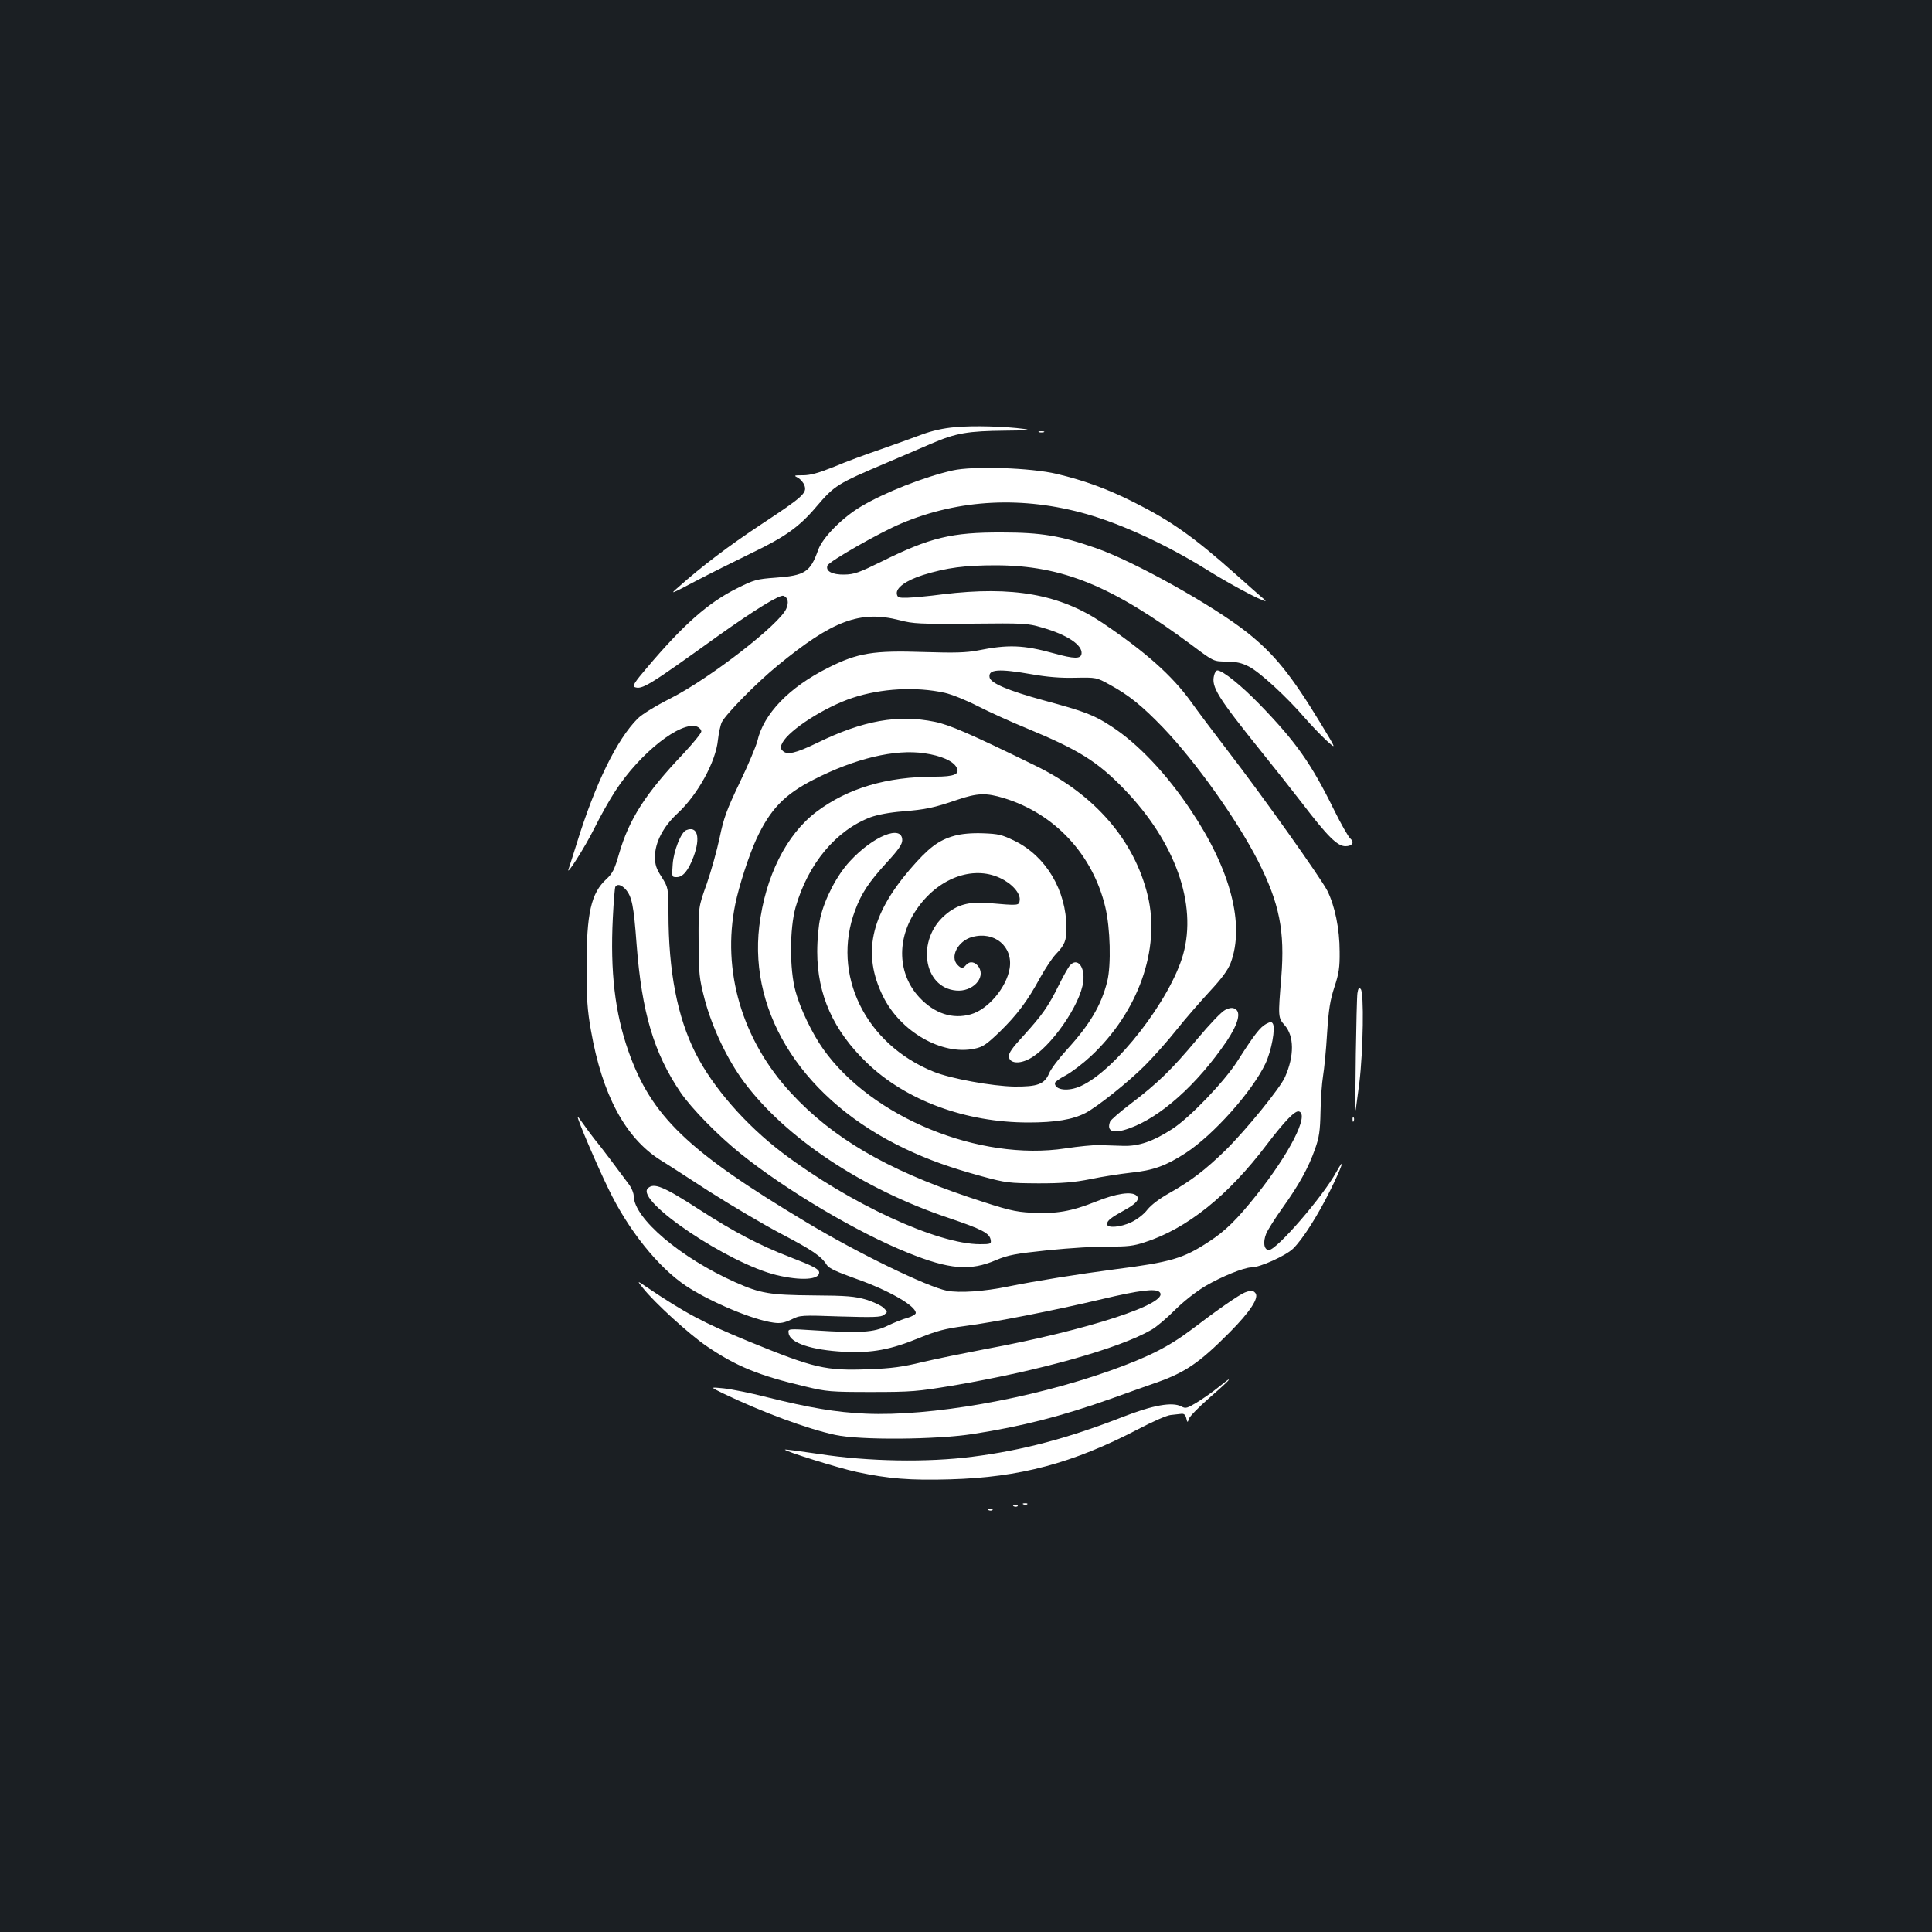 <?xml version="1.0" standalone="no"?>
<!DOCTYPE svg PUBLIC "-//W3C//DTD SVG 20010904//EN"
 "http://www.w3.org/TR/2001/REC-SVG-20010904/DTD/svg10.dtd">
<svg version="1.0" xmlns="http://www.w3.org/2000/svg"
 width="1000pt" height="1000pt" viewBox="0 0 1000 1000"
 preserveAspectRatio="xMidYMid meet">
<rect width="100%" height="100%" fill="#1b1f23"/>
<g transform="translate(0,1000) scale(0.1,-0.1)"
fill="#ffffff" stroke="none">
<path d="M4944 7789 c-60 -5 -119 -18 -175 -39 -46 -17 -142 -52 -214 -77 -71
-24 -179 -64 -238 -89 -80 -32 -122 -44 -160 -44 -48 0 -50 -1 -27 -13 13 -7
29 -25 34 -40 14 -39 -9 -59 -224 -201 -168 -111 -309 -218 -430 -326 -44 -38
-41 -37 90 32 74 39 203 103 285 143 179 86 251 137 340 242 95 111 108 119
365 228 69 29 173 74 231 99 128 55 189 65 384 67 114 1 137 3 95 9 -96 13
-262 18 -356 9z"/>
<path d="M5378 7763 c6 -2 18 -2 25 0 6 3 1 5 -13 5 -14 0 -19 -2 -12 -5z"/>
<path d="M4931 7565 c-147 -33 -353 -114 -475 -187 -96 -57 -198 -160 -221
-224 -41 -115 -68 -133 -221 -144 -96 -7 -111 -11 -197 -54 -150 -74 -279
-188 -470 -414 -60 -70 -75 -93 -63 -98 39 -15 70 4 436 267 186 132 316 213
336 205 22 -9 28 -33 14 -66 -33 -80 -394 -360 -598 -464 -79 -40 -149 -83
-171 -105 -108 -108 -219 -335 -315 -644 -20 -65 -40 -126 -43 -135 -16 -45
85 113 134 212 30 61 79 148 108 192 128 197 340 364 423 333 12 -5 22 -16 22
-25 0 -9 -41 -59 -91 -113 -198 -208 -283 -341 -335 -521 -23 -80 -33 -100
-65 -130 -80 -73 -103 -177 -103 -455 0 -163 4 -224 23 -330 58 -331 177 -553
357 -668 22 -13 135 -86 252 -162 118 -75 287 -175 377 -222 160 -84 205 -114
235 -161 11 -17 53 -36 151 -71 170 -60 309 -140 309 -177 0 -7 -19 -18 -42
-25 -24 -6 -71 -25 -104 -41 -71 -35 -143 -39 -377 -24 -139 9 -139 9 -135
-15 7 -50 117 -87 288 -96 144 -7 241 11 391 73 87 35 131 47 230 60 155 20
465 81 714 140 194 46 277 56 297 36 57 -57 -371 -197 -907 -296 -104 -20
-248 -49 -320 -66 -102 -25 -161 -33 -275 -37 -228 -9 -285 5 -625 144 -235
97 -323 143 -534 285 -44 30 -44 30 -13 -9 59 -75 238 -238 327 -299 155 -106
272 -154 515 -211 108 -26 130 -28 340 -28 209 0 239 3 420 33 452 77 862 192
1030 289 25 14 79 60 121 102 45 45 110 96 159 125 84 49 197 95 237 96 45 0
177 60 216 97 50 49 127 170 193 303 60 121 81 184 31 94 -70 -128 -309 -404
-349 -404 -26 0 -32 41 -14 85 9 21 47 81 85 134 85 119 133 206 167 302 22
61 27 95 29 194 1 66 7 149 13 185 6 36 16 135 21 221 8 125 16 173 38 240 23
70 28 101 27 184 0 118 -25 237 -64 315 -34 66 -334 489 -516 725 -72 94 -158
208 -191 255 -97 134 -234 256 -458 407 -219 147 -463 191 -825 147 -74 -10
-157 -17 -185 -18 -44 -1 -50 2 -53 20 -5 32 48 70 136 98 123 38 216 50 377
50 345 -1 601 -106 1019 -417 108 -81 108 -81 175 -81 50 -1 78 -7 115 -26 56
-28 198 -159 289 -265 33 -38 84 -91 113 -118 52 -47 52 -47 -28 85 -155 255
-241 361 -381 473 -176 140 -589 371 -787 439 -180 63 -281 80 -485 80 -259 1
-371 -26 -621 -150 -118 -58 -142 -67 -194 -68 -63 -1 -98 18 -87 47 8 21 274
173 383 218 299 126 629 142 959 48 188 -54 418 -161 625 -290 142 -89 341
-191 293 -151 -17 15 -83 72 -145 128 -218 194 -335 277 -528 374 -137 69
-257 113 -400 147 -134 32 -434 42 -539 18z m-275 -775 c72 -19 105 -20 369
-18 276 3 294 2 368 -20 131 -37 211 -91 205 -136 -4 -27 -37 -27 -142 2 -159
44 -238 47 -396 15 -59 -11 -117 -13 -275 -8 -265 9 -345 -4 -500 -82 -201
-101 -333 -238 -365 -379 -7 -27 -47 -123 -91 -214 -67 -140 -83 -183 -104
-285 -14 -66 -44 -174 -67 -240 -43 -120 -43 -120 -42 -300 1 -169 3 -188 32
-300 39 -145 116 -308 202 -424 215 -290 613 -555 1060 -705 174 -59 213 -79
218 -115 3 -19 -1 -21 -55 -21 -222 0 -675 210 -1023 473 -191 145 -361 340
-450 516 -94 187 -140 423 -140 725 -1 131 -1 131 -35 186 -28 43 -35 64 -35
105 0 74 43 157 117 225 104 96 198 267 209 380 4 36 13 77 20 92 22 43 180
204 289 293 285 234 427 287 631 235z m684 -280 c79 -14 150 -20 225 -18 110
2 110 2 179 -36 99 -54 167 -109 276 -222 171 -179 382 -476 492 -691 111
-220 139 -362 120 -601 -17 -206 -17 -209 17 -248 50 -56 51 -159 2 -269 -25
-57 -200 -272 -307 -378 -106 -103 -178 -158 -289 -221 -52 -29 -95 -61 -116
-87 -19 -25 -54 -51 -83 -65 -57 -27 -126 -32 -126 -10 0 18 21 34 88 71 63
34 83 58 65 76 -24 24 -106 12 -212 -31 -125 -50 -205 -64 -333 -57 -87 5
-121 13 -325 81 -425 143 -702 305 -918 538 -254 274 -360 634 -289 979 19 93
70 251 109 336 71 153 145 231 297 308 213 109 421 159 573 136 85 -12 149
-40 166 -73 19 -35 -11 -48 -111 -48 -251 0 -450 -59 -613 -181 -157 -118
-266 -336 -297 -593 -55 -461 236 -906 755 -1152 122 -58 235 -98 395 -142
129 -35 142 -36 295 -37 125 0 184 5 270 22 61 13 154 27 207 33 118 12 183
36 285 102 144 94 344 318 413 463 31 66 53 184 38 207 -6 10 -13 10 -35 -2
-31 -17 -62 -57 -148 -192 -69 -108 -248 -294 -338 -352 -99 -64 -172 -89
-252 -87 -38 1 -95 3 -125 4 -30 1 -109 -7 -175 -17 -446 -68 -1003 160 -1254
514 -57 80 -119 209 -143 298 -32 114 -31 326 0 436 65 226 209 398 388 466
36 13 99 25 164 30 123 10 164 19 284 60 106 36 150 37 242 9 263 -80 460
-292 525 -564 26 -109 31 -300 10 -385 -31 -124 -91 -224 -209 -353 -41 -45
-83 -100 -92 -123 -24 -56 -60 -69 -180 -68 -114 2 -330 41 -418 77 -354 143
-530 505 -406 835 33 89 71 146 165 249 59 64 79 93 79 114 0 83 -151 22 -272
-110 -66 -71 -129 -192 -152 -291 -9 -38 -16 -112 -16 -176 0 -222 83 -408
257 -575 202 -195 511 -309 836 -309 139 0 229 15 295 49 60 31 220 158 308
246 44 44 118 127 164 185 46 58 124 147 172 199 63 68 93 109 108 147 74 198
0 483 -207 791 -125 188 -273 344 -410 433 -90 59 -136 77 -351 135 -183 50
-275 89 -280 119 -8 42 47 46 218 16z m-450 -96 c36 -8 113 -39 171 -69 59
-30 173 -82 254 -115 268 -111 365 -171 505 -316 263 -273 377 -593 304 -854
-67 -236 -349 -599 -529 -681 -65 -30 -135 -22 -135 15 0 6 25 24 56 40 30 16
88 60 129 98 247 230 362 555 296 831 -69 287 -274 525 -584 675 -337 165
-444 211 -519 226 -191 39 -371 7 -610 -110 -110 -53 -153 -63 -176 -41 -14
14 -14 20 -2 43 36 67 220 185 363 232 147 49 328 59 477 26z m-1653 -1016
c34 -38 43 -84 58 -286 27 -352 89 -562 228 -767 57 -83 193 -222 310 -316
235 -189 605 -409 868 -514 213 -86 321 -95 455 -37 62 26 98 33 270 51 110
11 251 20 314 19 94 -1 128 3 185 22 218 70 432 241 632 506 94 123 147 178
167 171 53 -17 -49 -217 -220 -432 -102 -128 -162 -187 -247 -242 -132 -87
-197 -106 -487 -143 -183 -24 -409 -60 -552 -89 -126 -26 -251 -34 -316 -22
-104 21 -461 194 -727 354 -616 369 -804 549 -923 888 -69 197 -94 409 -80
688 4 83 10 156 13 161 10 16 30 11 52 -12z"/>
<path d="M3552 5703 c-27 -10 -65 -107 -70 -175 -5 -68 -5 -68 21 -68 32 0 60
34 87 106 37 100 20 161 -38 137z"/>
<path d="M4940 5674 c-83 -23 -135 -63 -232 -176 -203 -238 -245 -436 -138
-654 90 -184 306 -308 474 -272 44 9 62 22 130 87 89 87 144 159 210 281 26
47 62 101 80 120 47 49 56 71 56 137 -1 194 -105 370 -267 450 -68 33 -84 37
-167 40 -59 2 -110 -3 -146 -13z m235 -218 c63 -29 107 -79 103 -115 -3 -29
-4 -29 -164 -15 -99 8 -161 -9 -222 -62 -150 -128 -114 -376 57 -391 84 -8
154 65 117 122 -19 28 -47 32 -66 10 -16 -19 -25 -19 -44 1 -41 41 3 125 76
144 115 32 212 -49 194 -162 -16 -99 -112 -213 -201 -238 -95 -27 -188 4 -266
87 -113 121 -120 302 -16 454 109 162 290 231 432 165z"/>
<path d="M5538 5003 c-9 -10 -35 -56 -58 -103 -55 -111 -86 -154 -181 -259
-61 -66 -79 -92 -77 -111 4 -33 52 -39 105 -11 109 56 266 280 280 401 9 77
-31 126 -69 83z"/>
<path d="M6342 4773 c-19 -9 -80 -73 -146 -152 -130 -156 -205 -229 -345 -335
-54 -41 -101 -82 -105 -91 -20 -52 16 -65 97 -36 163 57 354 228 507 453 59
89 75 149 43 166 -14 8 -28 6 -51 -5z"/>
<path d="M6284 6504 c-15 -59 17 -111 246 -396 64 -79 157 -197 208 -263 133
-174 184 -225 226 -225 35 0 48 20 26 39 -11 9 -49 76 -85 149 -118 240 -197
352 -385 546 -95 98 -192 176 -219 176 -6 0 -14 -12 -17 -26z"/>
<path d="M7026 4859 c-5 -30 -14 -610 -9 -606 0 1 9 65 19 142 20 167 25 468
7 486 -9 9 -13 4 -17 -22z"/>
<path d="M2990 4219 c0 -17 99 -249 160 -374 102 -212 257 -405 401 -501 124
-82 346 -176 453 -190 35 -5 55 -1 92 16 45 23 52 23 253 16 173 -5 210 -4
226 8 20 15 20 15 -1 36 -12 12 -52 31 -90 43 -59 17 -99 21 -274 22 -225 2
-274 10 -404 68 -283 126 -525 331 -526 447 0 14 -10 39 -22 56 -68 92 -152
204 -181 238 -17 22 -44 58 -59 80 -16 23 -28 38 -28 35z"/>
<path d="M7001 4204 c0 -11 3 -14 6 -6 3 7 2 16 -1 19 -3 4 -6 -2 -5 -13z"/>
<path d="M3353 3849 c-65 -65 418 -389 667 -449 126 -30 220 -24 220 13 0 18
-28 33 -158 83 -152 59 -282 127 -462 243 -187 121 -236 141 -267 110z"/>
<path d="M6443 3310 c-30 -12 -145 -92 -268 -186 -124 -94 -226 -146 -430
-219 -412 -146 -929 -237 -1265 -222 -154 7 -289 30 -510 85 -85 22 -186 42
-225 46 -70 7 -70 7 -5 -25 208 -100 439 -185 583 -216 127 -28 522 -25 715 5
251 39 458 92 712 182 74 27 174 62 222 79 162 56 233 104 394 266 105 106
152 178 132 202 -12 15 -24 15 -55 3z"/>
<path d="M6303 2817 c-28 -23 -77 -57 -108 -76 -50 -30 -58 -33 -80 -21 -47
25 -147 7 -301 -53 -284 -111 -521 -174 -781 -207 -233 -30 -539 -25 -792 14
-96 14 -176 25 -178 23 -7 -7 281 -97 372 -116 164 -35 276 -44 483 -38 360
10 634 83 972 259 74 39 151 73 170 74 19 2 44 5 54 6 14 2 22 -5 26 -22 6
-25 7 -25 14 -3 4 12 52 61 106 108 86 75 109 98 98 94 -2 0 -26 -19 -55 -42z"/>
<path d="M5298 2213 c7 -3 16 -2 19 1 4 3 -2 6 -13 5 -11 0 -14 -3 -6 -6z"/>
<path d="M5248 2203 c7 -3 16 -2 19 1 4 3 -2 6 -13 5 -11 0 -14 -3 -6 -6z"/>
<path d="M5118 2183 c7 -3 16 -2 19 1 4 3 -2 6 -13 5 -11 0 -14 -3 -6 -6z"/>
</g>
</svg>
